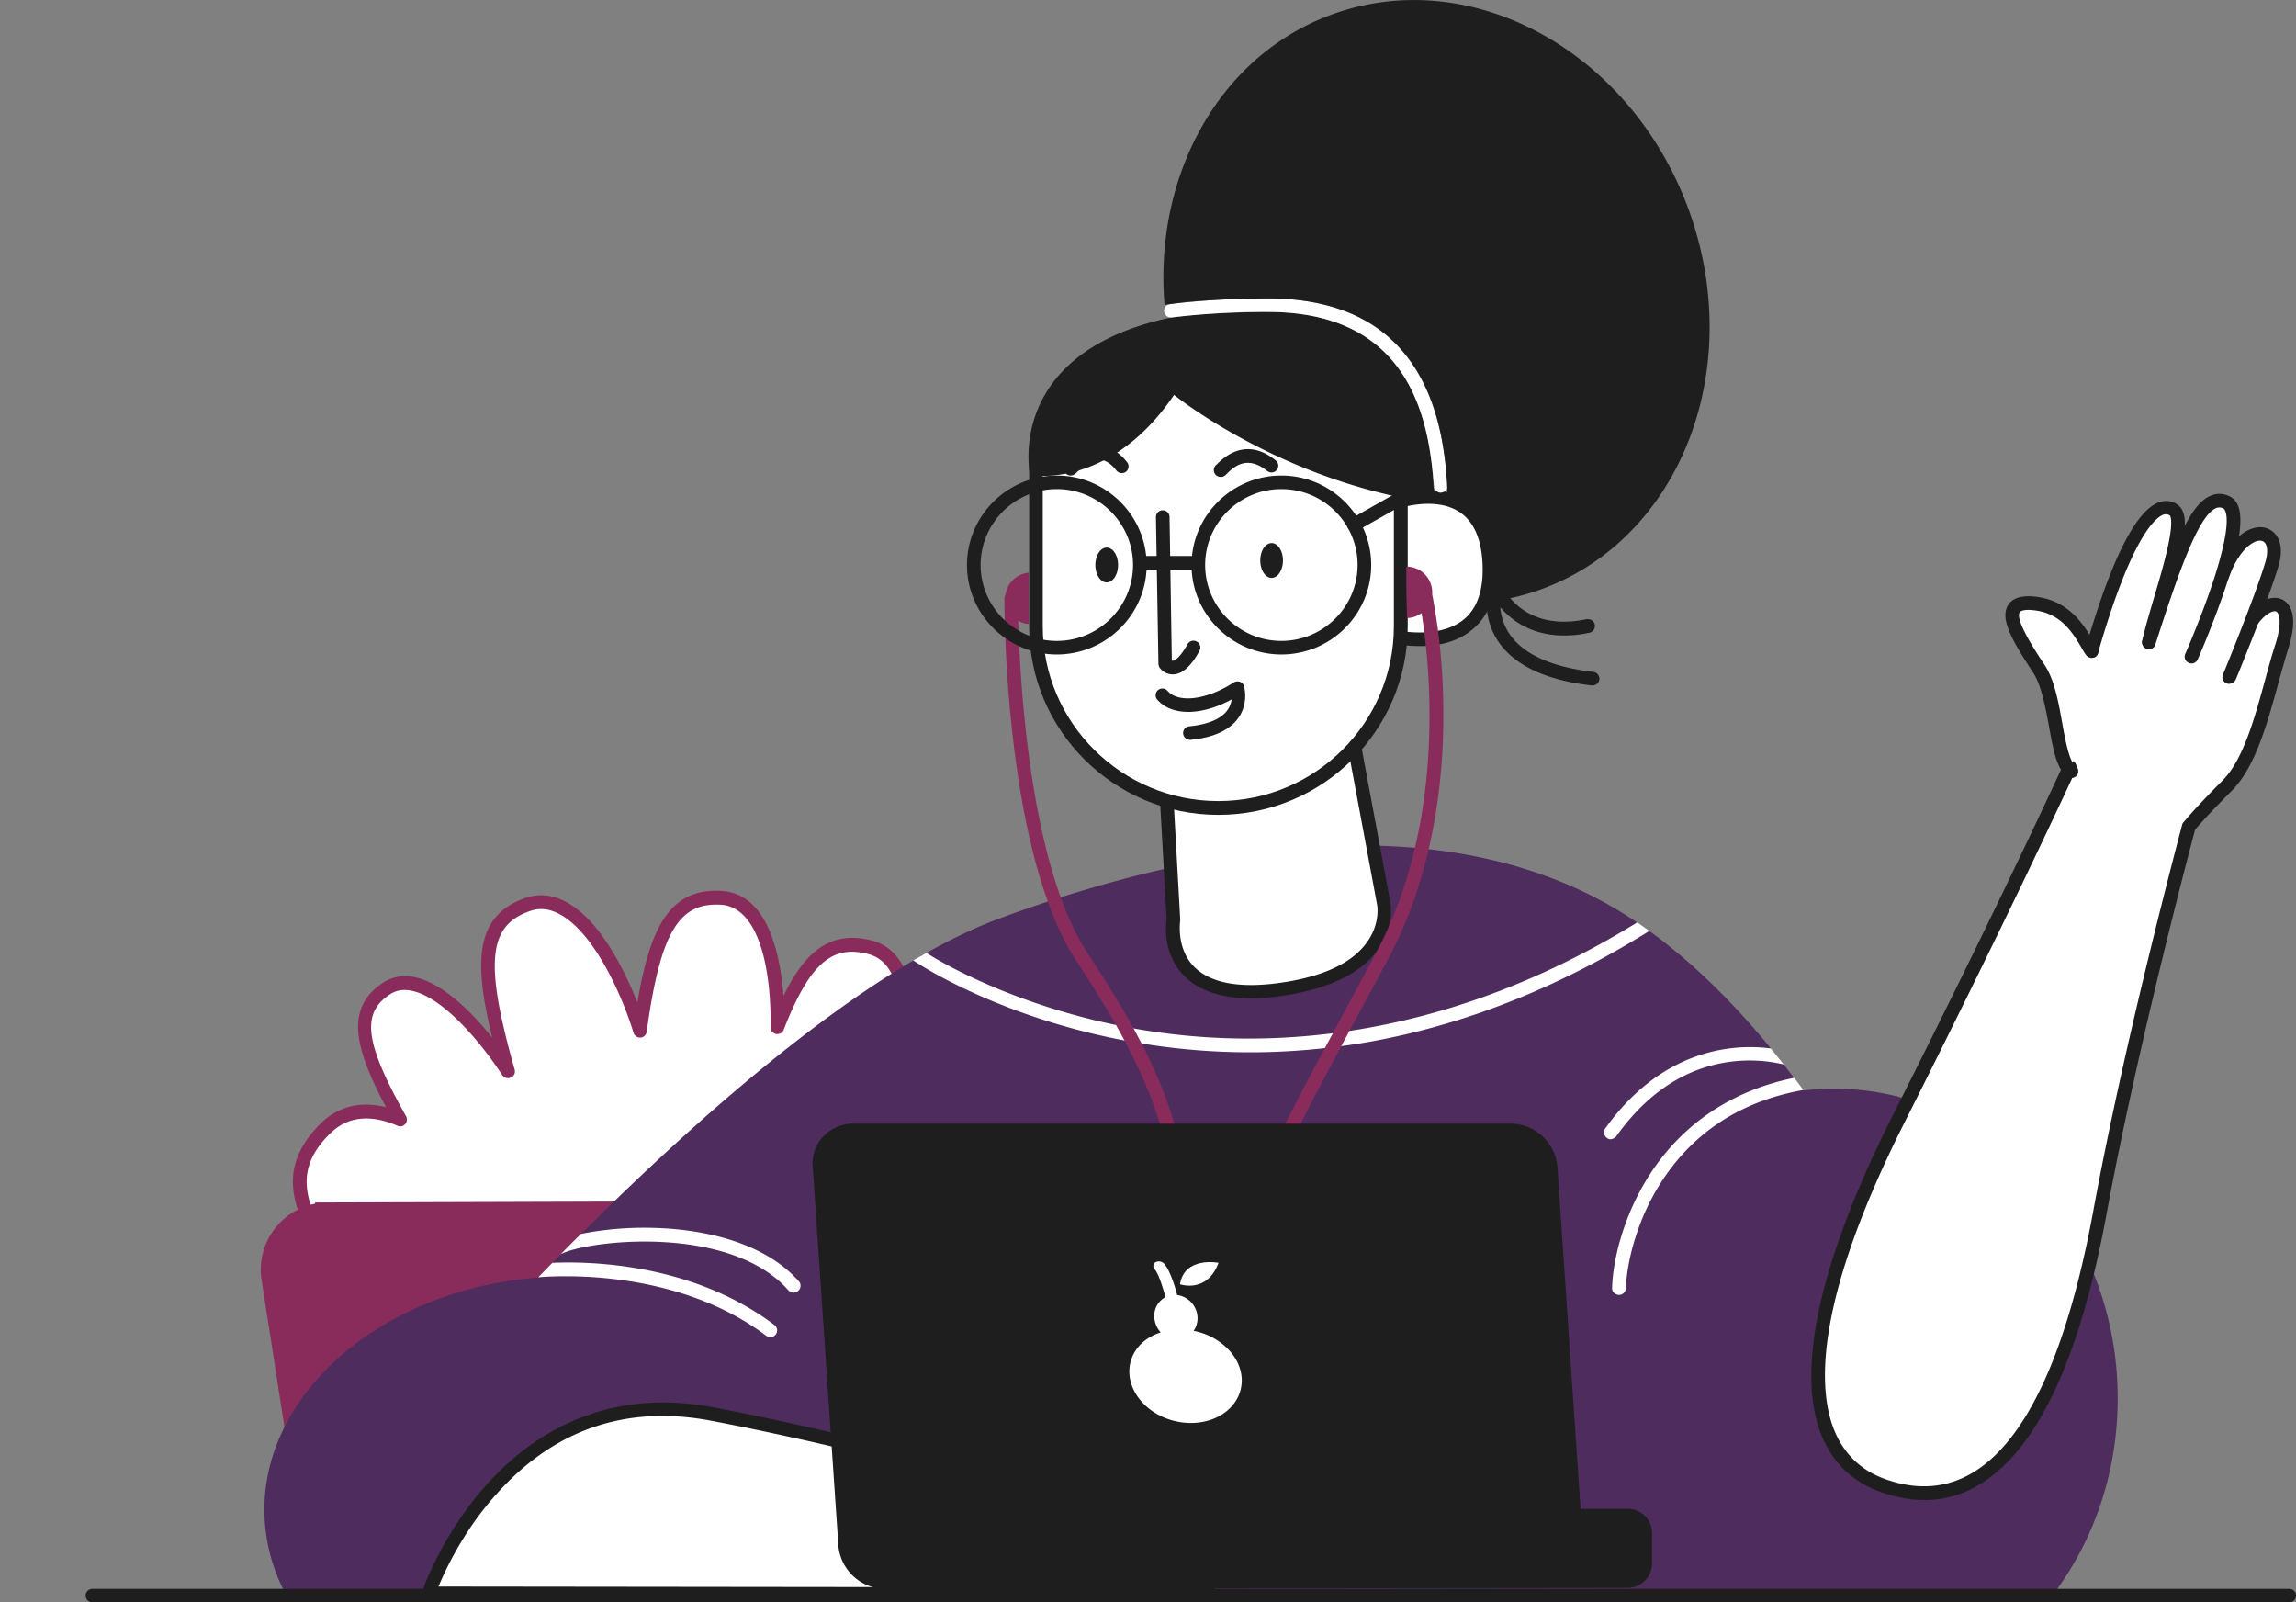 <svg width="268" height="187" fill="none" xmlns="http://www.w3.org/2000/svg"><rect width="100%" height="100%" fill="#808080" stroke="none"/><g clip-path="url(#clip0)"><path d="M112.421 123.542c-2.542-1.345-4.713-.712-7.096 1.819 1.086-6.116 1.059-13.525-3.812-14.764-5.004-1.292-7.838 1.819-10.776 9.333.106-6.433-1.165-14.737-6.514-15.08-6.037-.369-8.022 4.561-9.505 15.502-1.88-6.117-7.043-16.847-13.106-14.711-5.957 2.082-5.587 7.803-2.25 19.456-3.257-5.035-9.797-12.523-14.166-9.675-4.157 2.689-3.018 7.092 1.589 15.265-3.045-1.319-6.196-1.45-8.738 1.054-5.692 5.589-2.938 10.888 4.925 20.696 7.864 9.807 64.525-7.567 67.225-11.996 2.701-4.429 6.858-14.447 2.224-16.899z" fill="#fff"/><path d="M53.748 156.154c-5.878 0-9.717-1.081-11.438-3.269-7.202-8.964-11.412-15.317-4.872-21.777 2.04-2.003 4.634-2.636 7.626-1.898-3.733-6.96-4.793-11.626-.345-14.526 1.086-.712 2.357-.923 3.734-.633 3.336.712 6.725 4.218 9.002 7.039-2.25-9.122-1.906-14.263 3.866-16.293 1.509-.527 3.044-.395 4.58.369 4.104 2.057 7.017 8.094 8.5 11.838 1.482-8.78 3.785-13.42 9.875-13.024 5.349.343 6.805 7.382 7.175 12.259 2.41-4.983 5.349-7.751 10.3-6.485 3.998 1.028 5.693 5.905 4.713 13.498 2.092-1.503 4.157-1.635 6.354-.475 1.112.58 1.854 1.556 2.224 2.874 1.218 4.429-2.224 11.811-4.209 15.107-1.351 2.214-11.73 5.958-20.202 8.515-12.312 3.691-24.36 6.117-33.07 6.697-1.377.158-2.621.184-3.813.184zm-11.014-25.626c-1.615 0-2.992.58-4.184 1.74-5.19 5.089-2.78 9.966 5.005 19.642 1.72 2.135 6.513 3.032 13.873 2.531 20.044-1.319 50.413-11.811 52.028-14.448 2.171-3.585 5.03-10.229 4.024-13.867-.238-.897-.715-1.529-1.429-1.899-2.145-1.16-3.946-.659-6.143 1.661-.238.264-.609.317-.927.159a.795.795 0 01-.423-.844c.661-3.744 1.694-12.602-3.231-13.868-4.289-1.107-6.857 1.213-9.85 8.832-.132.369-.502.554-.9.501a.795.795 0 01-.635-.791c.106-6.722-1.35-13.999-5.772-14.289-4.977-.316-7.096 3.296-8.684 14.817a.787.787 0 01-.715.685.805.805 0 01-.82-.554c-1.272-4.165-4.555-11.784-8.765-13.92-1.138-.58-2.25-.685-3.336-.29-4.898 1.714-5.295 6.038-1.774 18.508a.773.773 0 01-.45.923c-.37.158-.768.026-1.006-.29-2.648-4.061-6.99-9.096-10.538-9.834-.98-.211-1.8-.079-2.542.395-3.415 2.215-2.965 5.669 1.854 14.237a.798.798 0 01-.106.923c-.238.263-.583.342-.9.184-1.298-.554-2.516-.844-3.654-.844z" fill="#8A2C5B"/><path d="M112.871 140.23l.053-.131-76.174.237.053.132c-4.157.817-6.91 4.745-6.275 8.884l5.692 36.594 77.207-.238 5.693-36.593a7.789 7.789 0 00-6.249-8.885z" fill="#8A2C5B"/><path d="M214.04 127.048c-1.192 0-2.357.079-3.548.211-6.328-8.7-13.583-16.082-21.208-20.775-19.858-12.18-47.129-8.7-72.574.686-17.5 6.459-39.662 27.207-53.88 41.919-18.534 1.397-32.779 13.946-31.931 28.315a21.009 21.009 0 002.541 8.805l62.195.422c.106-.158.212-.343.317-.501l92.273-.316c.106.131.212.263.318.422l51.074-.106c4.739-6.248 7.572-14.237 7.572-22.963-.026-19.958-14.854-36.119-33.149-36.119z" fill="#4E2D5E"/><path d="M191.111 107.644c-23.485 14.474-44.587 14.817-58.223 12.471-12.656-2.162-21.791-7.013-24.756-8.911-.503.29-1.006.58-1.536.87 2.436 1.661 11.968 7.144 25.736 9.543a78.11 78.11 0 0013.583 1.187c4.66 0 9.293-.422 13.874-1.213 11.12-1.977 22.134-6.327 32.725-12.945-.476-.369-.953-.685-1.403-1.002zm-2.436 24.941c3.733-5.22 8.34-8.147 13.715-8.727a17.302 17.302 0 015.825.369c-.503-.632-1.006-1.265-1.509-1.871a18.84 18.84 0 00-4.395-.053c-4.051.422-9.929 2.373-14.933 9.385-.265.37-.159.844.185 1.108a.722.722 0 00.45.158c.291-.053.503-.158.662-.369zm.291 18.534c.45 0 .794-.343.821-.791.053-2.32.98-7.593 4.236-12.55 3.76-5.747 9.32-9.306 16.469-10.572-.344-.474-.688-.949-1.059-1.423-7.149 1.45-12.921 5.273-16.76 11.125-3.23 4.931-4.422 10.282-4.501 13.393-.027.449.344.791.794.818-.026 0 0 0 0 0zm-112.183-7.804a37.966 37.966 0 00-8.975.685c-.795.791-1.59 1.582-2.357 2.373 2.939-1.608 19.672-3.612 26.583 4.218a.86.86 0 00.609.264c.185 0 .37-.079.53-.211.317-.29.37-.791.079-1.107-4.475-5.036-12.233-6.064-16.469-6.222z" fill="#fff"/><path d="M90.392 154.625c-9.346-7.039-20.996-7.461-25.92-7.25l-1.642 1.687c2.833-.237 16.39-.87 26.61 6.829a.803.803 0 001.111-.159c.265-.342.186-.843-.159-1.107zm-40.377 31.321s8.684-25.574 33.123-20.933c24.438 4.64 57.878 14.605 57.878 14.605v6.407l-91.001-.079z" fill="#fff"/><path d="M141.016 186.842l-90.975-.106a.745.745 0 01-.635-.342.766.766 0 01-.106-.712c.08-.264 2.277-6.617 7.546-12.47 4.898-5.458 13.477-11.442 26.45-8.964 24.2 4.587 57.614 14.526 57.959 14.632a.768.768 0 01.556.765v6.406c0 .211-.08.422-.239.554-.159.131-.344.237-.556.237zm-89.836-1.687l89.042.105v-5.035c-4.501-1.319-34.844-10.177-57.217-14.422-9.85-1.871-18.242.976-24.967 8.463-3.866 4.245-6.01 8.859-6.858 10.889z" fill="#1E1E1E"/><path d="M242.979 91.51a4.247 4.247 0 01-2.197-3.217c-.265-2.267 1.271-11.995 3.706-13.366 2.436-1.371 13.663-7.409 15.728-7.277 2.038.132 2.912 18.007-17.237 23.86z" fill="#fff"/><path d="M244.171 75.981c4.183-14.58 7.599-17.848 9.584-16.425 1.801 1.292-1.853 10.572-2.912 15.397" fill="#fff"/><path d="M244.171 76.772c-.08 0-.159 0-.212-.026a.809.809 0 01-.556-.976c2.992-10.44 5.904-16.214 8.631-17.163.768-.263 1.536-.158 2.171.317 1.642 1.186.609 5.035-1.218 11.204-.556 1.872-1.059 3.612-1.376 4.983a.829.829 0 01-.953.607.824.824 0 01-.609-.95c.317-1.423.847-3.216 1.403-5.114.662-2.215 1.324-4.482 1.694-6.354.556-2.715.133-3.137.133-3.137-.239-.158-.45-.185-.742-.106-.794.264-3.653 2.241-7.625 16.082-.079.422-.397.633-.741.633z" fill="#1E1E1E"/><path d="M262.625 72.818c2.092-3.401 5.56-3.217 3.76 2.557-1.774 5.642-3.071 12.971-6.381 16.293-3.31 3.322-4.501 4.825-4.501 4.825s-6.619 24.597-10.379 45.056c-5.428 29.58-15.701 35.275-25.286 31.874-9.584-3.401-11.358-16.768 1.721-42.736 13.08-25.969 19.99-41.128 19.99-41.128" fill="#fff"/><path d="M224.604 175.057c-1.615 0-3.309-.316-5.03-.923-3.31-1.16-5.64-3.4-6.964-6.643-3.045-7.567-.185-20.406 8.261-37.2 12.947-25.678 19.911-40.943 19.99-41.101a.799.799 0 011.456.66c-.079.157-7.069 15.448-20.016 41.153-10.406 20.669-10.194 30.925-8.208 35.881 1.138 2.795 3.151 4.746 6.01 5.748 3.628 1.292 6.99 1.054 9.982-.659 6.381-3.691 11.173-13.973 14.245-30.609 3.706-20.248 10.326-44.871 10.379-45.109a.625.625 0 01.158-.29c.053-.053 1.245-1.555 4.554-4.877 2.41-2.4 3.734-7.224 5.005-11.864.397-1.45.767-2.795 1.191-4.113.847-2.715.344-3.612.08-3.743-.398-.185-1.483.369-2.41 1.819-.238.369-.715.5-1.085.263a.803.803 0 01-.265-1.08c1.271-2.03 3.071-3.032 4.421-2.426.662.316 2.092 1.45.768 5.642-.397 1.292-.768 2.636-1.165 4.06-1.324 4.85-2.727 9.86-5.401 12.576-2.701 2.715-3.998 4.191-4.342 4.613-.583 2.188-6.778 25.521-10.326 44.819-3.151 17.11-8.208 27.761-15.013 31.69a12.086 12.086 0 01-6.275 1.713z" fill="#1E1E1E"/><path d="M241.788 90.007c-1.906-1.292-1.668-8.727-3.813-11.97-2.648-4.033-5.242-8.225-.344-7.592 4.21.527 5.534 4.218 6.513 5.536" fill="#fff"/><path d="M241.788 90.798a.893.893 0 01-.45-.132c-1.245-.844-1.668-3.085-2.171-5.906-.424-2.267-.901-4.824-1.854-6.274-2.356-3.586-3.945-6.249-2.912-7.883.794-1.266 2.727-1.028 3.336-.95 3.839.502 5.507 3.323 6.513 5.01.212.343.371.633.53.844a.795.795 0 01-.159 1.107.802.802 0 01-1.112-.158c-.212-.264-.397-.607-.609-.976-.98-1.634-2.304-3.849-5.349-4.244-1.138-.159-1.668.026-1.8.21-.556.897 1.774 4.456 2.913 6.17 1.138 1.713 1.615 4.323 2.065 6.854.37 2.057.821 4.403 1.509 4.878.371.237.45.738.212 1.107a.83.83 0 01-.662.343z" fill="#1E1E1E"/><path d="M260.189 79.013s3.734-9.043 4.978-13.208c1.377-4.561-3.442-5.22-5.772 1.344" fill="#fff"/><path d="M260.189 79.804a.95.95 0 01-.291-.053c-.397-.158-.609-.632-.424-1.028.027-.079 3.734-9.043 4.952-13.13.37-1.265.238-2.267-.371-2.451-.847-.29-2.701.896-3.892 4.271-.159.422-.609.633-1.006.475-.424-.159-.636-.607-.477-1.002 1.483-4.219 4.078-5.827 5.878-5.247 1.138.37 2.198 1.74 1.403 4.403-1.244 4.166-4.845 12.918-5.004 13.287a.917.917 0 01-.768.475z" fill="#1E1E1E"/><path d="M255.794 76.64s7.334-16.53 4.051-18.006c-2.992-1.345-5.269 4.693-9.029 16.346" fill="#fff"/><path d="M255.794 77.431a.709.709 0 01-.318-.079.791.791 0 01-.397-1.055c.027-.052 1.827-4.165 3.23-8.383 2.595-7.857 1.271-8.542 1.218-8.569a.988.988 0 00-.9-.026c-2.065.923-4.421 7.725-7.043 15.898-.132.421-.582.632-1.006.5-.423-.131-.635-.58-.503-1.001 3.548-10.968 5.428-15.74 7.917-16.847.715-.316 1.456-.316 2.197.026 1.88.844 1.748 4.087-.37 10.52-1.43 4.297-3.257 8.489-3.284 8.515a.797.797 0 01-.741.501z" fill="#1E1E1E"/><path d="M135.933 88.636l1.032 18.639s-1.747 10.071 12.286 8.2c13.979-1.846 12.258-10.098 12.258-10.098l-4.315-23.174-21.261 6.433z" fill="#fff"/><path d="M146.021 116.503c-3.495 0-6.117-.897-7.838-2.663-2.462-2.531-2.118-5.958-2.012-6.591l-1.033-18.56a.77.77 0 01.556-.791l21.261-6.433a.884.884 0 01.636.08c.185.105.318.315.371.526l4.315 23.148c.027.105.556 2.795-1.429 5.589-2.039 2.874-5.931 4.693-11.518 5.457a24.616 24.616 0 01-3.309.238zm-9.267-27.287l1.006 18.033v.185c0 .026-.503 3.19 1.588 5.351 1.854 1.899 5.163 2.558 9.797 1.951 5.136-.685 8.658-2.293 10.432-4.798 1.588-2.214 1.165-4.35 1.165-4.35l-4.157-22.304-19.831 5.932z" fill="#1E1E1E"/><path d="M162.569 58.74s10.855-4.061 11.279 7.196c.423 11.258-11.279 8.331-11.279 8.331" fill="#fff"/><path d="M165.719 75.401c-1.827 0-3.203-.343-3.336-.369a.786.786 0 11.371-1.529c.053 0 5.084 1.213 8.075-1.186 1.589-1.292 2.33-3.428 2.225-6.354-.106-3.006-1.007-5.088-2.675-6.196-2.965-1.977-7.493-.316-7.546-.316-.397.158-.873-.053-1.032-.475a.79.79 0 01.476-1.028c.212-.079 5.322-1.95 8.976.475 2.118 1.397 3.257 3.902 3.389 7.434.133 3.454-.821 6.038-2.833 7.646-1.827 1.53-4.183 1.898-6.09 1.898z" fill="#1E1E1E"/><path d="M134.556 41.023h18.64c5.692 0 10.326 4.613 10.326 10.281v21.777c0 11.706-9.532 21.197-21.288 21.197-11.755 0-21.287-9.491-21.287-21.197V54.574c-.027-7.462 6.09-13.551 13.609-13.551z" fill="#fff"/><path d="M142.208 95.095c-12.18 0-22.082-9.86-22.082-21.988v-18.48c0-7.91 6.46-14.37 14.43-14.37h18.64c6.142 0 11.12 4.957 11.12 11.074v21.776c0 12.128-9.902 21.988-22.108 21.988zm-7.652-53.282c-7.069 0-12.841 5.748-12.841 12.787v18.48c0 11.257 9.187 20.406 20.493 20.406s20.493-9.148 20.493-20.406V51.304c0-5.246-4.263-9.49-9.532-9.49h-18.613z" fill="#1E1E1E"/><path d="M168.473 83.152c0-4.614-.424-9.227-1.297-13.762v-.263a3.011 3.011 0 00-3.019-3.006v3.006l.08 3.005a3.048 3.048 0 001.694-.58c.98 6.064 2.913 24.15-5.242 39.52a2713.38 2713.38 0 01-4.263 7.935c-7.678 14.263-12.762 23.702-12.656 32.112 0 .448.344.791.794.791a.78.78 0 00.795-.791c-.106-8.015 4.898-17.295 12.444-31.347a3147.83 3147.83 0 004.263-7.936c5.374-10.097 6.46-21.17 6.407-28.684zm-49.618-10.704a2.85 2.85 0 001.218.37v-5.985c-1.377.132-2.515 1.186-2.701 2.557a.89.89 0 00-.132.448c0 1.213 0 29.607 8.473 42.42 8.658 13.129 11.332 20.617 11.941 33.324a.808.808 0 00.794.765h.027a.812.812 0 00.767-.817c-.608-13.077-3.336-20.723-12.205-34.142-6.779-10.203-7.97-31.531-8.182-38.94z" fill="#8A2C5B"/><path d="M136.859 78.697c-.953 0-1.456-.712-1.509-.791a.89.89 0 01-.132-.448l-.291-17.11c0-.449.344-.792.794-.792.45 0 .794.343.794.791l.265 16.741c.026 0 .079.027.106.027.106 0 .741-.158 1.721-1.925a.79.79 0 011.085-.316c.398.21.53.685.318 1.08-.979 1.794-1.986 2.69-3.018 2.743h-.133zm2.039 7.645a.822.822 0 01-.794-.712c-.053-.421.265-.817.715-.87 2.224-.21 3.786-.896 4.501-1.95.265-.396.397-.818.45-1.187-3.548 1.925-7.016 1.951-8.684.026a.784.784 0 01.079-1.107.793.793 0 011.112.08c1.271 1.476 4.607 1.054 7.731-.976a.852.852 0 01.715-.08c.238.08.424.264.477.502.026.079.556 1.898-.583 3.612-1.006 1.502-2.912 2.399-5.692 2.662h-.027zm3.575-30.688a.787.787 0 01-.768-.606.786.786 0 01.318-.843l.079-.08c2.701-2.689 5.189-1.713 6.805-.395a.79.79 0 01.132 1.107.798.798 0 01-1.112.132c-2.171-1.74-3.654-.764-4.687.29-.185.185-.317.316-.582.395h-.185zm5.957 11.786c.731 0 1.324-.91 1.324-2.03 0-1.122-.593-2.03-1.324-2.03-.731 0-1.324.908-1.324 2.03 0 1.12.593 2.03 1.324 2.03zm-19.249.526c.731 0 1.324-.908 1.324-2.03 0-1.12-.593-2.03-1.324-2.03-.731 0-1.324.91-1.324 2.03 0 1.122.593 2.03 1.324 2.03zm-4.21-12.47a.79.79 0 01-.767-.632.762.762 0 01.344-.818l.106-.105c.529-.554 1.985-1.977 3.812-1.872 1.139.08 2.171.712 3.098 1.872a.79.79 0 01-.132 1.107.798.798 0 01-1.112-.132c-.636-.817-1.298-1.239-1.96-1.265-1.138-.08-2.171.975-2.594 1.397-.212.211-.371.37-.636.422-.053.026-.106.026-.159.026z" fill="#1E1E1E"/><path d="M147.53 36.409c-5.163.079-9.082.316-11.412.764-18.957 4.298-15.886 18.27-15.886 18.27s9.267 1.767 16.813-9.359c0 0 10.352 8.41 25.682 11.811.239-.052.53-.131.795-.21v.764a11.995 11.995 0 013.865-.395c-.158-5.51-1.165-12.47-5.719-16.952-3.23-3.19-7.996-4.772-14.138-4.693z" fill="#1E1E1E"/><path d="M168.182 57.5c-.397 0-.768-.316-.795-.712-.529-6.037-1.747-20.195-18.984-20.38-3.865-.052-7.81.185-11.649.633a.796.796 0 01-.874-.685.794.794 0 01.688-.87 93.875 93.875 0 0111.862-.66c7.864.08 13.53 2.9 16.892 8.385 2.569 4.192 3.283 8.937 3.654 13.419.027.448-.291.817-.715.844-.026 0-.053.026-.079.026z" fill="#fff"/><path d="M197.28 24.94c-6.54-18.613-25.1-29.079-41.437-23.384-13.423 4.666-21.181 18.823-19.91 34.035 2.462-.421 6.328-.685 11.57-.764 6.593-.08 11.729 1.635 15.277 5.141 5.031 4.956 6.064 12.47 6.196 18.323 2.436.66 4.686 2.636 4.872 7.62.026.5-.424 4.376-.318 4.376a8.007 8.007 0 001.192 4.323c1.826 2.927 5.533 4.746 11.04 5.379h.08a.798.798 0 00.847-.739.814.814 0 00-.741-.843c-4.978-.58-8.314-2.136-9.876-4.614a6.48 6.48 0 01-.953-2.926c1.35 1.581 3.706 3.295 7.44 3.295.979 0 1.959-.105 2.939-.316a.827.827 0 00.662-.923.83.83 0 00-.927-.66h-.053c-4.819 1.003-7.493-.816-8.896-2.451a27.539 27.539 0 003.203-.896c16.363-5.669 24.306-25.362 17.793-43.975zm-47.712 51.437c-5.772 0-10.485-4.693-10.485-10.44 0-5.748 4.713-10.44 10.485-10.44 5.772 0 10.485 4.692 10.485 10.44 0 5.747-4.686 10.44-10.485 10.44zm0-19.299c-4.898 0-8.896 3.981-8.896 8.858 0 4.878 3.998 8.859 8.896 8.859 4.899 0 8.897-3.981 8.897-8.859 0-4.877-3.972-8.858-8.897-8.858z" fill="#1E1E1E"/><path d="M139.666 66.464h-6.328a.778.778 0 01-.794-.791c0-.448.344-.791.794-.791h6.328c.45 0 .794.343.794.79a.779.779 0 01-.794.792zm18.375-4.429c-.265 0-.556-.132-.688-.396a.805.805 0 01.291-1.08l5.454-3.085a.813.813 0 011.086.29.804.804 0 01-.291 1.08l-5.455 3.085a.75.75 0 01-.397.106z" fill="#1E1E1E"/><path d="M123.356 76.377c-5.772 0-10.485-4.693-10.485-10.44 0-5.748 4.713-10.44 10.485-10.44 5.772 0 10.485 4.692 10.485 10.44 0 5.747-4.713 10.44-10.485 10.44zm0-19.299c-4.898 0-8.896 3.981-8.896 8.858 0 4.878 3.998 8.859 8.896 8.859 4.898 0 8.897-3.981 8.897-8.859 0-4.877-3.999-8.858-8.897-8.858zm66.643 119.007h-5.507l-2.701-39.888c-.238-2.848-2.595-5.036-5.428-5.062H99.606c-2.594-.027-4.739 2.03-4.765 4.613 0 .159 0 .317.026.449l2.992 44.159c.238 2.848 2.595 5.036 5.428 5.062l86.685-.105a2.859 2.859 0 002.86-2.847v-3.507a2.81 2.81 0 00-2.833-2.874z" fill="#1E1E1E"/><path d="M143.399 157.499a7.64 7.64 0 00-4.077-2.188c.265-.37.397-.791.45-1.213a2.752 2.752 0 00-2.277-2.953h-.079c-.292-1.081-.848-2.874-1.51-3.638-.238-.29-.662-.369-1.006-.211-.265.132-.344.474-.212.712a.487.487 0 00.106.132c.424.5.927 2.056 1.245 3.242a2.424 2.424 0 00-1.298 1.978 2.863 2.863 0 00.742 2.135 6.197 6.197 0 00-1.351.607c-2.753 1.713-3.097 5.088-.767 7.592 2.33 2.505 6.486 3.111 9.24 1.398 2.754-1.714 3.151-5.115.794-7.593z" fill="#fff"/><path d="M142.234 147.375s-3.971-.791-4.501 2.505c.027 0 3.151 1.107 4.501-2.505z" fill="#fff"/><path d="M267.206 187H10.794a.779.779 0 01-.794-.791c0-.448.344-.791.794-.791h256.412c.45 0 .794.343.794.791a.778.778 0 01-.794.791z" fill="#1E1E1E"/></g><defs><clipPath id="clip0"><path fill="#fff" d="M0 0h268v187H0z"/></clipPath></defs></svg>